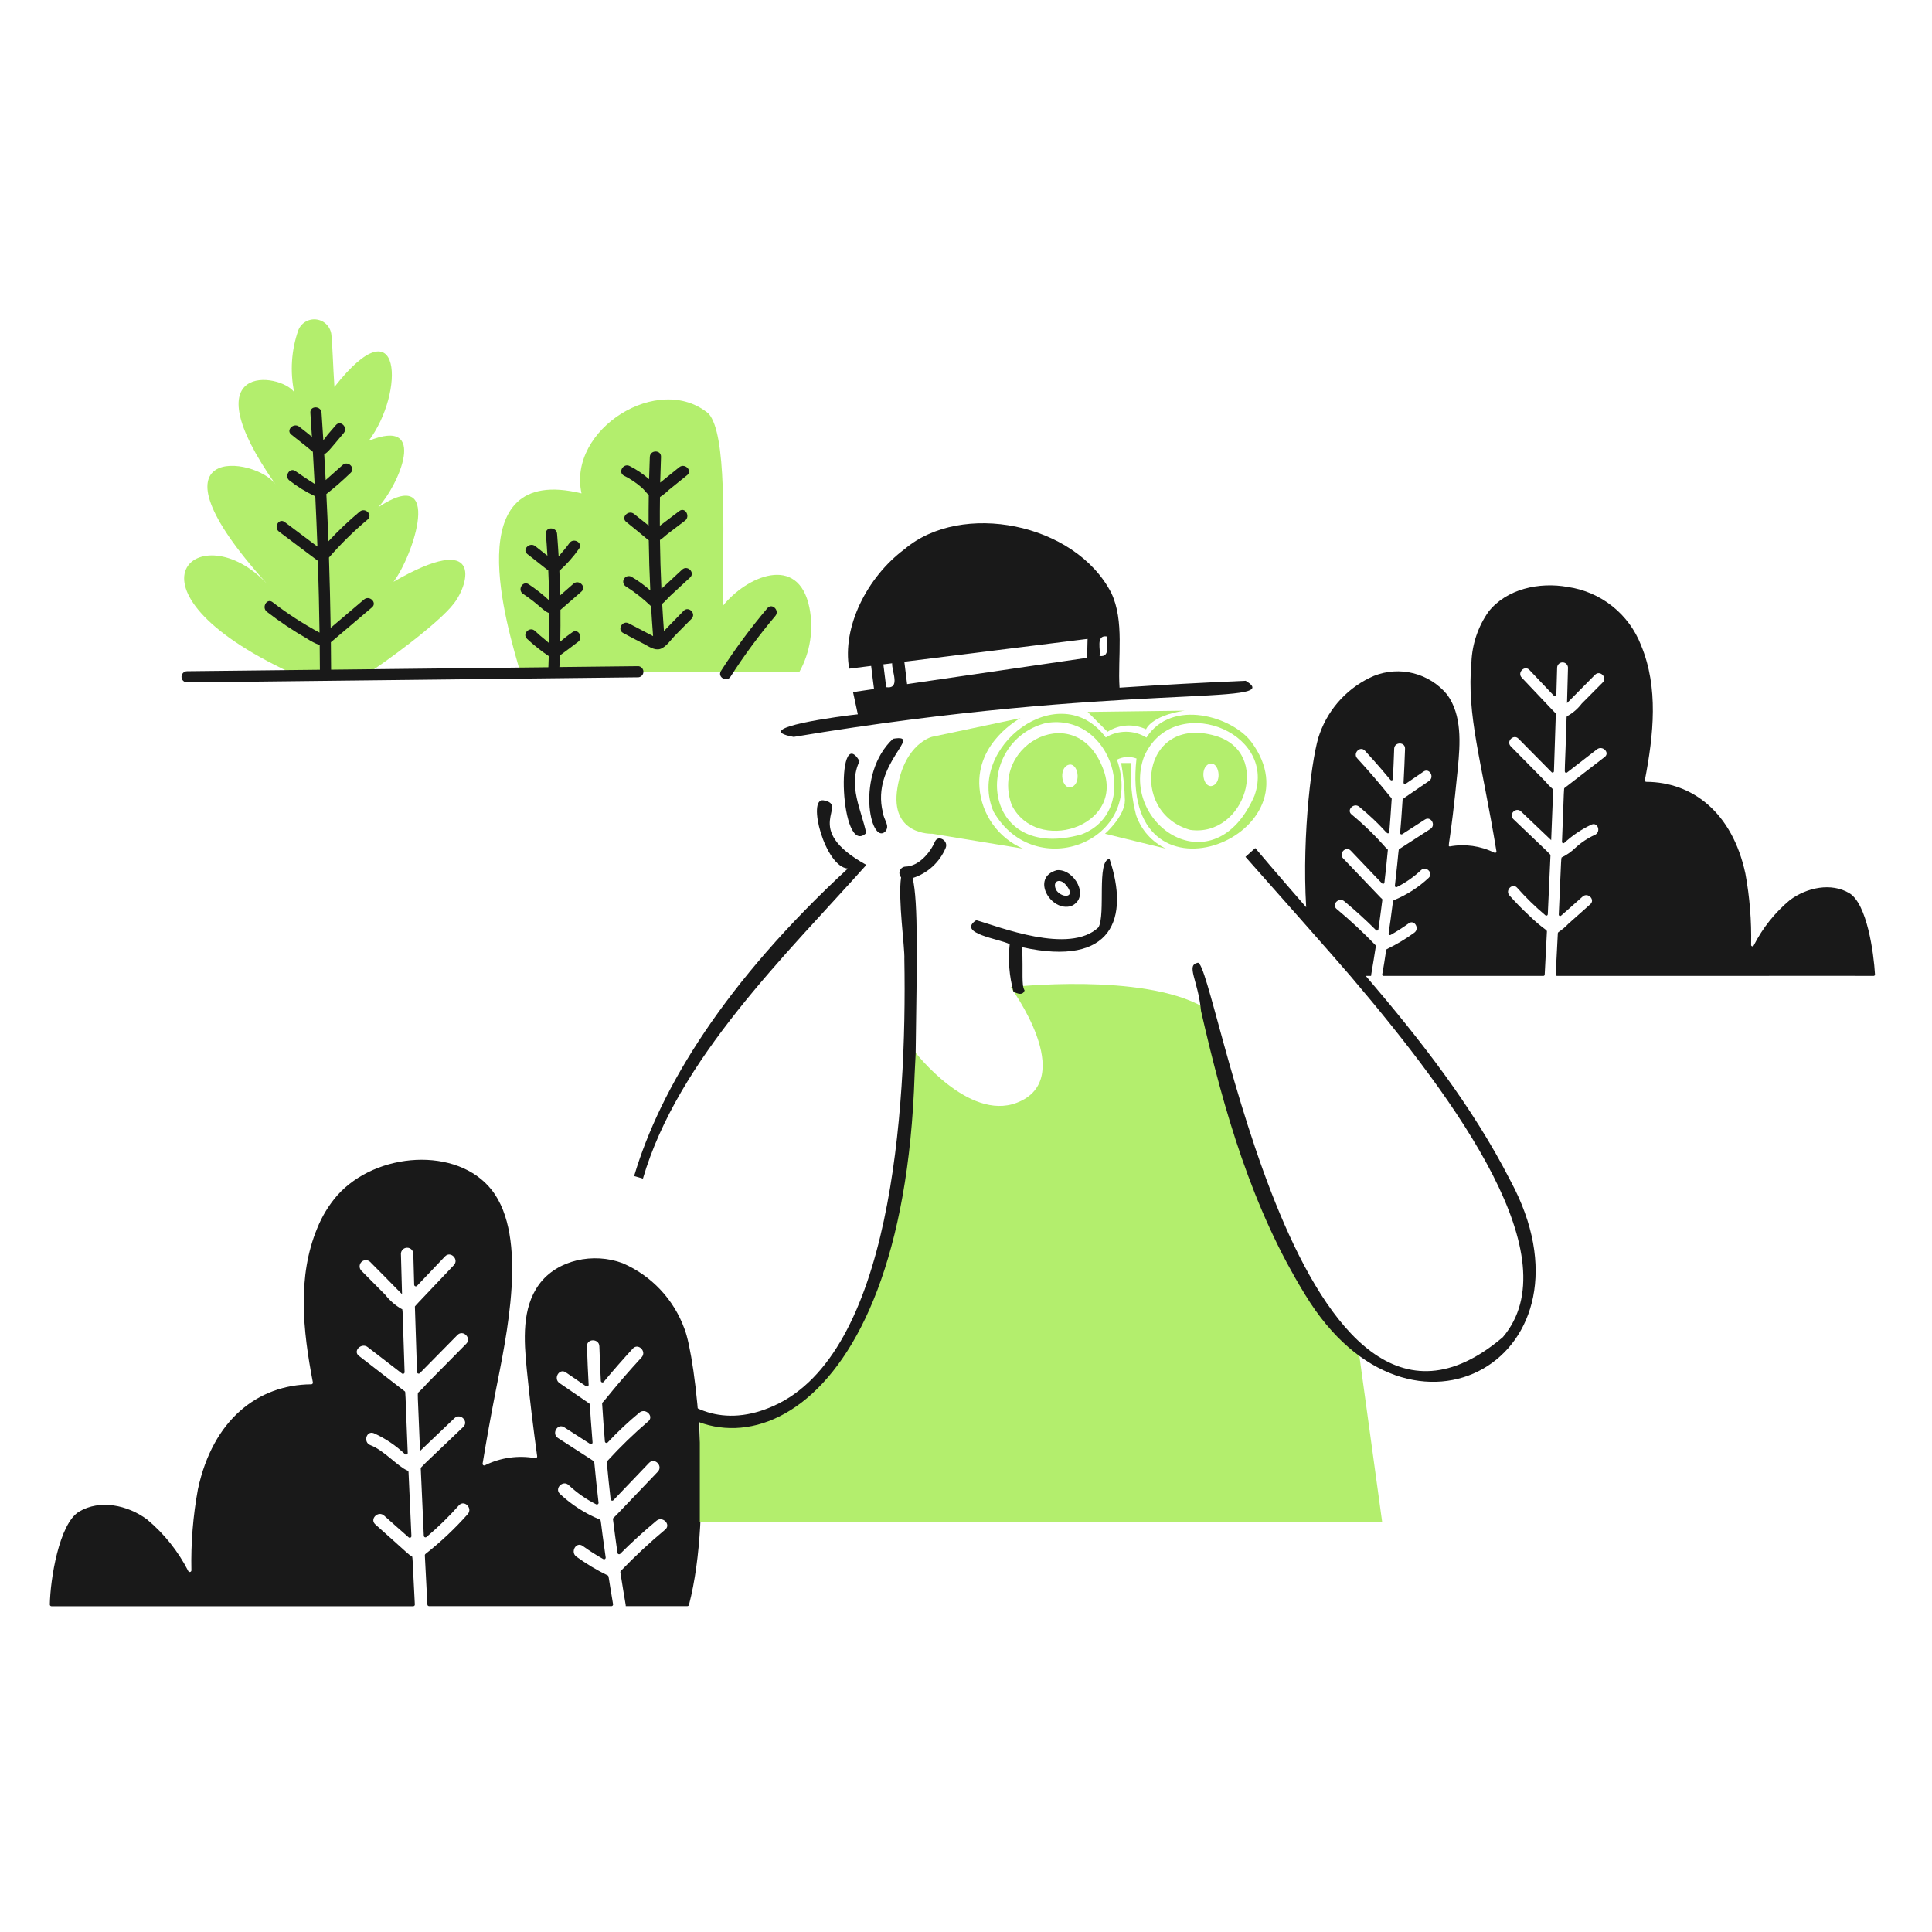 <svg width="154" height="154" viewBox="0 0 154 154" fill="none" xmlns="http://www.w3.org/2000/svg">
<path d="M23.18 53.624C8.693 46.864 15.976 40.847 21.289 46.541C10.983 35.146 20.399 36.378 21.966 38.615C15.045 28.762 22.325 29.709 23.448 31.254C23.109 29.608 23.224 27.9 23.782 26.314C23.897 26.027 24.105 25.788 24.373 25.635C24.641 25.482 24.953 25.424 25.258 25.471C25.563 25.517 25.844 25.665 26.055 25.891C26.265 26.116 26.393 26.407 26.418 26.714C26.547 28.322 26.53 28.896 26.657 30.845C32.063 23.965 32.286 31.304 29.386 35.142C34.214 33.172 31.746 38.727 30.152 40.433C35.395 36.954 32.947 44.31 31.367 46.375C38.496 42.254 37.439 46.485 36.186 48.093C34.978 49.701 30.485 52.944 29.386 53.624H23.18Z" fill="#B3EE6D"/>
<path d="M64.52 48.441C63.639 44.062 59.439 45.991 57.617 48.297C57.65 41.669 57.932 34.655 56.49 32.978C52.534 29.642 45.219 34.207 46.353 39.328C36.329 36.868 40.483 50.125 41.462 53.553H63.721C64.583 51.997 64.867 50.186 64.52 48.441Z" fill="#B3EE6D"/>
<path d="M54.917 127.926C54.91 127.954 54.894 127.979 54.871 127.997C54.848 128.015 54.82 128.024 54.791 128.024H49.881C49.881 127.88 49.844 127.849 49.449 125.328C49.446 125.308 49.448 125.288 49.454 125.269C49.46 125.25 49.47 125.233 49.484 125.219C50.603 124.056 51.785 122.955 53.024 121.922C53.514 121.514 52.804 120.816 52.324 121.222C51.322 122.055 50.361 122.932 49.438 123.852C49.421 123.869 49.399 123.88 49.376 123.886C49.352 123.891 49.328 123.889 49.305 123.881C49.282 123.874 49.262 123.859 49.247 123.841C49.231 123.822 49.222 123.799 49.218 123.775C49.091 122.884 48.972 121.993 48.859 121.101C48.857 121.076 48.861 121.052 48.871 121.029C48.882 121.007 48.898 120.988 48.918 120.974C48.984 120.93 49.69 120.18 52.434 117.309C52.874 116.849 52.175 116.147 51.735 116.608C50.787 117.599 49.84 118.59 48.893 119.582C48.876 119.599 48.854 119.61 48.831 119.615C48.807 119.62 48.783 119.619 48.76 119.611C48.737 119.603 48.717 119.589 48.702 119.57C48.687 119.552 48.677 119.53 48.673 119.506C48.56 118.524 48.458 117.541 48.367 116.556C48.365 116.531 48.37 116.505 48.382 116.483C48.394 116.46 48.413 116.442 48.435 116.43C49.447 115.322 50.527 114.277 51.667 113.302C52.16 112.895 51.454 112.198 50.967 112.601C50.075 113.338 49.231 114.131 48.441 114.975C48.424 114.994 48.401 115.007 48.377 115.014C48.353 115.02 48.327 115.019 48.303 115.011C48.279 115.003 48.258 114.988 48.242 114.968C48.227 114.948 48.217 114.924 48.215 114.898C48.132 113.895 48.059 112.892 47.996 111.889C47.994 111.868 47.998 111.847 48.006 111.828C48.015 111.809 48.028 111.792 48.044 111.779C48.197 111.654 49.086 110.434 51.141 108.195C51.571 107.726 50.871 107.023 50.439 107.496C49.646 108.361 48.873 109.245 48.122 110.148C48.105 110.168 48.083 110.182 48.058 110.19C48.033 110.197 48.006 110.196 47.981 110.188C47.956 110.18 47.935 110.164 47.919 110.143C47.903 110.122 47.894 110.097 47.892 110.071C47.845 109.153 47.806 108.234 47.775 107.315C47.755 106.678 46.764 106.676 46.787 107.315C46.82 108.34 46.864 109.365 46.921 110.391C46.921 110.415 46.915 110.438 46.903 110.459C46.891 110.48 46.873 110.497 46.852 110.508C46.831 110.519 46.808 110.525 46.784 110.524C46.76 110.522 46.737 110.514 46.717 110.501L45.102 109.394C44.575 109.033 44.078 109.891 44.601 110.249L46.957 111.864C47.055 111.931 46.971 111.816 47.232 114.97C47.234 114.994 47.229 115.018 47.218 115.04C47.207 115.061 47.19 115.079 47.17 115.092C47.149 115.104 47.125 115.111 47.101 115.11C47.077 115.11 47.053 115.103 47.032 115.09L44.976 113.77C44.44 113.422 43.941 114.279 44.476 114.625C47.534 116.602 47.361 116.463 47.369 116.553C47.471 117.631 47.585 118.706 47.71 119.78C47.713 119.803 47.709 119.826 47.7 119.848C47.69 119.869 47.675 119.887 47.657 119.901C47.638 119.914 47.615 119.922 47.592 119.924C47.569 119.927 47.546 119.922 47.525 119.912C46.725 119.51 45.987 118.994 45.334 118.381C44.869 117.941 44.167 118.645 44.634 119.081C45.559 119.946 46.634 120.637 47.805 121.119C47.927 121.17 47.825 121.01 48.278 124.141C48.282 124.165 48.279 124.189 48.269 124.212C48.26 124.234 48.244 124.254 48.224 124.267C48.204 124.281 48.18 124.289 48.156 124.29C48.131 124.291 48.107 124.285 48.086 124.273C47.52 123.956 46.972 123.606 46.446 123.225C45.927 122.853 45.433 123.712 45.946 124.082C46.729 124.651 47.56 125.15 48.431 125.573C48.537 125.618 48.462 125.502 48.867 127.87C48.873 127.905 48.865 127.94 48.845 127.969C48.825 127.998 48.794 128.017 48.76 128.024H34.197C34.163 128.024 34.132 128.011 34.107 127.988C34.083 127.965 34.069 127.934 34.067 127.901C33.994 126.592 33.926 125.282 33.864 123.972C33.863 123.951 33.867 123.929 33.877 123.91C33.887 123.891 33.901 123.875 33.919 123.863C35.131 122.909 36.256 121.849 37.281 120.696C37.703 120.22 37.004 119.516 36.58 119.994C35.782 120.894 34.921 121.734 34.002 122.509C33.984 122.526 33.961 122.537 33.936 122.541C33.911 122.545 33.885 122.542 33.862 122.532C33.839 122.522 33.819 122.506 33.805 122.485C33.791 122.464 33.783 122.44 33.782 122.415C33.697 120.628 33.616 118.841 33.539 117.055C33.538 117.036 33.541 117.018 33.548 117.001C33.555 116.984 33.566 116.968 33.58 116.956C33.702 116.837 33.815 116.709 33.922 116.607L36.928 113.741C37.388 113.302 36.69 112.6 36.228 113.042L33.481 115.66C33.276 110.771 33.271 111.051 33.353 110.989C33.603 110.764 33.838 110.521 34.054 110.264L37.163 107.115C37.611 106.661 36.911 105.959 36.462 106.414L33.462 109.46C33.444 109.476 33.421 109.488 33.397 109.492C33.372 109.497 33.347 109.494 33.324 109.485C33.301 109.476 33.281 109.46 33.266 109.44C33.252 109.42 33.243 109.396 33.242 109.371C33.207 108.364 33.094 104.897 33.072 104.171C33.072 104.094 32.858 104.354 36.173 100.849C36.613 100.39 35.913 99.684 35.473 100.148L33.244 102.491C33.227 102.511 33.204 102.525 33.178 102.532C33.153 102.538 33.126 102.537 33.101 102.528C33.076 102.519 33.054 102.503 33.039 102.481C33.023 102.459 33.015 102.434 33.014 102.407L32.946 99.931C32.941 99.803 32.887 99.683 32.795 99.594C32.703 99.505 32.58 99.456 32.452 99.456C32.324 99.456 32.201 99.505 32.109 99.594C32.017 99.683 31.963 99.803 31.958 99.931C31.986 101.008 32.016 102.085 32.047 103.163C31.829 102.926 29.423 100.504 29.5 100.581C29.406 100.493 29.282 100.445 29.153 100.447C29.025 100.449 28.902 100.501 28.811 100.592C28.72 100.683 28.668 100.806 28.666 100.934C28.663 101.063 28.711 101.187 28.799 101.281L30.713 103.212C31.066 103.668 31.505 104.049 32.005 104.335C32.129 104.381 32.063 104.016 32.251 109.372C32.252 109.397 32.246 109.422 32.234 109.443C32.221 109.465 32.203 109.482 32.181 109.494C32.159 109.506 32.134 109.511 32.11 109.509C32.085 109.507 32.061 109.498 32.041 109.483L29.309 107.378C28.811 106.995 28.101 107.688 28.609 108.078L32.259 110.901C32.339 110.965 32.285 110.652 32.5 115.807C32.502 115.833 32.496 115.858 32.483 115.88C32.471 115.902 32.452 115.92 32.429 115.932C32.406 115.944 32.381 115.948 32.355 115.946C32.33 115.943 32.306 115.933 32.286 115.917C31.555 115.22 30.711 114.653 29.79 114.238C29.193 114.019 28.933 114.973 29.527 115.194C30.603 115.598 31.732 116.919 32.48 117.217C32.504 117.226 32.524 117.242 32.539 117.263C32.554 117.283 32.563 117.308 32.564 117.333C32.641 118.995 32.794 122.436 32.794 122.436C32.796 122.462 32.79 122.488 32.776 122.511C32.763 122.534 32.743 122.552 32.72 122.563C32.696 122.575 32.669 122.578 32.644 122.575C32.618 122.571 32.593 122.559 32.574 122.541C32.249 122.265 30.538 120.738 30.617 120.808C30.142 120.386 29.439 121.084 29.917 121.509C32.786 124.062 32.534 123.892 32.803 124.036C32.907 124.09 32.853 123.84 33.067 127.895C33.069 127.929 33.057 127.963 33.035 127.988C33.012 128.014 32.98 128.03 32.946 128.032H4.102C4.084 128.032 4.067 128.028 4.051 128.021C4.035 128.014 4.021 128.004 4.009 127.992C3.997 127.979 3.987 127.964 3.981 127.948C3.974 127.932 3.971 127.915 3.972 127.897C4.005 125.91 4.704 121.461 6.302 120.495C7.956 119.5 10.176 119.964 11.726 121.118C13.09 122.256 14.208 123.659 15.013 125.242C15.028 125.267 15.05 125.285 15.076 125.296C15.103 125.306 15.132 125.308 15.159 125.301C15.186 125.293 15.211 125.278 15.228 125.255C15.246 125.233 15.255 125.206 15.256 125.177C15.21 123.007 15.385 120.838 15.777 118.703C16.967 113.156 20.569 110.375 24.812 110.344C24.831 110.344 24.85 110.34 24.867 110.332C24.884 110.324 24.899 110.312 24.912 110.297C24.924 110.283 24.933 110.265 24.937 110.247C24.942 110.229 24.943 110.209 24.939 110.191C24.139 106.042 23.688 101.755 25.284 97.91C25.665 96.955 26.204 96.069 26.877 95.291C29.989 91.791 36.462 91.373 39.195 94.853C42.146 98.617 40.355 106.574 39.493 110.974C39.123 112.868 38.781 114.763 38.469 116.66C38.465 116.684 38.468 116.708 38.477 116.73C38.486 116.753 38.501 116.772 38.52 116.786C38.539 116.8 38.562 116.809 38.586 116.811C38.609 116.813 38.633 116.809 38.655 116.798C39.896 116.185 41.301 115.986 42.664 116.229C42.684 116.233 42.705 116.231 42.725 116.225C42.744 116.22 42.762 116.209 42.777 116.195C42.792 116.181 42.803 116.163 42.81 116.144C42.817 116.125 42.82 116.104 42.817 116.084C42.511 113.837 42.224 111.555 41.987 109.14C41.757 106.825 41.592 104.273 42.96 102.393C44.41 100.402 47.324 99.821 49.627 100.688C50.762 101.177 51.785 101.893 52.633 102.792C53.48 103.691 54.135 104.754 54.556 105.916C55.473 108.202 56.863 120.487 54.917 127.926Z" fill="#191919"/>
<path d="M80.552 78.686C80.552 78.686 91.053 77.496 95.908 80.271C95.908 80.271 101.072 98.44 103.097 101.591C105.121 104.742 106.509 106.525 108.292 107.615L110.175 121.337H55.783V112.667C55.783 112.667 67.078 115.838 71.04 98.797C72.183 93.889 72.814 88.875 72.923 83.837C72.923 83.837 77.184 89.385 81.046 87.902C85.963 86.009 80.552 78.686 80.552 78.686Z" fill="#B3EE6D"/>
<path d="M81.344 57.242C81.344 57.242 77.778 59.126 78.074 62.791C78.155 63.839 78.521 64.846 79.132 65.701C79.743 66.557 80.576 67.23 81.541 67.646L74.309 66.459C74.309 66.459 70.903 66.604 71.535 62.793C72.129 59.227 74.309 58.728 74.309 58.728L81.344 57.242Z" fill="#B3EE6D"/>
<path d="M87.998 61.476C85.986 55.604 78.844 59.223 80.647 64.178C82.625 68.107 89.522 65.928 87.998 61.476ZM85.284 62.766C84.555 62.778 84.383 61.054 85.284 60.941C86.014 60.929 86.185 62.651 85.284 62.766Z" fill="#B3EE6D"/>
<path d="M65.642 63.795C64.3 63.561 65.751 69.107 67.583 69.232C57.805 78.267 52.641 86.701 50.545 93.744L51.248 93.946C54.044 84.39 62.638 76.131 69.058 68.943C63.737 66.004 67.764 64.167 65.642 63.795Z" fill="#191919"/>
<path d="M68.514 60.666C66.6 57.474 66.947 68.417 69.046 66.404C68.675 64.592 67.571 62.635 68.514 60.666Z" fill="#191919"/>
<path d="M71.186 58.887C68.166 61.7 69.377 67.374 70.556 66.293C70.975 65.807 70.446 65.387 70.374 64.761C69.393 60.857 73.713 58.473 71.186 58.887Z" fill="#191919"/>
<path d="M84.245 69.362C82.114 69.938 83.764 72.737 85.4 72.218C86.931 71.518 85.624 69.231 84.245 69.362ZM84.226 71.001C83.797 70.278 84.456 69.903 84.985 70.562C85.803 71.537 84.722 71.641 84.226 71.001Z" fill="#191919"/>
<path d="M99.293 54.265C95.941 54.407 92.59 54.59 89.239 54.814C89.08 52.397 89.647 49.502 88.58 47.261C85.687 41.659 76.618 39.924 72.1 43.774C69.097 46.007 67.109 49.998 67.688 53.3L69.439 53.08C69.496 53.534 69.579 54.268 69.669 54.922L67.995 55.167L68.378 56.938C67.28 57.047 59.508 58.053 63.264 58.739C89.589 54.343 102.723 56.331 99.293 54.265ZM87.644 52.287C87.774 51.882 87.295 50.584 88.234 50.731C88.14 51.195 88.583 52.425 87.644 52.287ZM86.691 50.925L86.653 52.433L72.305 54.531C72.248 54.092 72.168 53.383 72.085 52.746L86.691 50.925ZM70.413 52.955L71.113 52.87C71.063 53.468 71.817 54.938 70.64 54.778C70.563 54.17 70.487 53.562 70.413 52.955Z" fill="#191919"/>
<path d="M96.899 58.659C91.047 56.931 89.936 64.762 94.87 66.152C99.227 66.77 101.419 59.994 96.899 58.659ZM96.528 62.661C95.805 62.672 95.636 60.969 96.528 60.858C97.248 60.847 97.417 62.548 96.528 62.661ZM99.743 59.139C98.266 57.148 93.419 55.621 91.383 58.791C90.897 58.489 90.336 58.329 89.764 58.327C89.191 58.326 88.629 58.484 88.141 58.783C84.484 53.859 76.97 59.549 79.199 64.703C82.52 70.46 91.302 67.052 89.032 60.554C89.271 60.431 89.533 60.359 89.802 60.343C90.07 60.327 90.339 60.367 90.591 60.461C89.169 73.068 105.403 66.754 99.741 59.136L99.743 59.139ZM86.21 66.51C78.118 68.792 77.489 59.148 83.367 57.633C88.703 56.739 91.011 64.686 86.21 66.51ZM100.01 63.389C96.794 70.831 89.236 65.716 91.189 60.319C93.472 55.105 101.809 58.235 100.006 63.389H100.01Z" fill="#B3EE6D"/>
<path d="M88.439 68.461C87.392 68.593 88.149 72.85 87.56 73.918C85.242 76.122 79.597 73.849 77.817 73.349C76.219 74.41 79.757 74.855 80.482 75.263C80.344 76.528 80.445 77.807 80.781 79.034C80.781 79.034 81.5 79.503 81.669 78.944C81.402 78.516 81.567 77.573 81.475 75.502C88.736 77.1 90.015 73.159 88.439 68.461Z" fill="#191919"/>
<path d="M147.417 71.198C145.969 70.33 144.028 70.738 142.67 71.747C141.476 72.743 140.498 73.97 139.794 75.356C139.785 75.382 139.766 75.405 139.741 75.419C139.717 75.432 139.687 75.436 139.66 75.429C139.633 75.421 139.609 75.404 139.594 75.38C139.58 75.356 139.575 75.326 139.581 75.299C139.621 73.4 139.469 71.501 139.125 69.632C138.077 64.747 134.891 62.337 131.224 62.32C131.207 62.321 131.19 62.317 131.175 62.31C131.16 62.303 131.146 62.293 131.136 62.28C131.125 62.267 131.117 62.252 131.114 62.236C131.11 62.219 131.11 62.202 131.113 62.186C131.812 58.557 132.207 54.807 130.812 51.444C130.34 50.219 129.55 49.142 128.524 48.324C127.498 47.505 126.272 46.975 124.972 46.787C122.686 46.372 120.079 46.941 118.644 48.764C117.819 49.94 117.349 51.328 117.288 52.763C116.897 57.06 118.082 60.562 119.279 67.848C119.284 67.869 119.283 67.891 119.275 67.911C119.268 67.931 119.254 67.949 119.237 67.961C119.219 67.974 119.199 67.981 119.177 67.983C119.155 67.984 119.134 67.978 119.115 67.967C118.016 67.424 116.771 67.249 115.564 67.469C115.344 67.43 115.575 67.668 116.201 61.267C116.399 59.241 116.547 57.012 115.35 55.364C114.66 54.531 113.724 53.938 112.676 53.67C111.628 53.403 110.523 53.474 109.518 53.874C108.525 54.301 107.631 54.927 106.889 55.714C106.148 56.5 105.575 57.429 105.207 58.445C104.604 59.948 103.764 66.429 104.115 72.316C104.115 72.316 101.385 69.184 100.057 67.6L99.276 68.299C100.764 69.972 106.493 76.447 107.64 77.794C116.387 88.065 125.132 100.287 119.793 106.585C103.473 120.467 96.848 76.459 95.471 76.741C94.508 76.935 95.503 78.14 95.734 80.586C97.547 88.519 99.793 96.329 104.045 103.218C112.496 117.111 127.93 108.055 120.392 94.106C117.353 88.158 113.223 82.889 108.867 77.79H109.289C109.289 77.759 109.291 77.728 109.297 77.698C109.427 76.944 109.55 76.188 109.667 75.43C109.669 75.413 109.668 75.395 109.663 75.379C109.658 75.362 109.648 75.347 109.636 75.334C108.658 74.317 107.625 73.355 106.54 72.452C106.111 72.094 106.728 71.484 107.153 71.839C108.032 72.568 108.874 73.335 109.68 74.14C109.694 74.157 109.713 74.169 109.734 74.175C109.755 74.181 109.777 74.18 109.798 74.173C109.819 74.166 109.837 74.153 109.85 74.136C109.864 74.119 109.872 74.098 109.873 74.076C109.984 73.296 110.089 72.516 110.187 71.736C110.197 71.647 110.127 71.629 110.064 71.564L107.06 68.42C106.677 68.017 107.29 67.403 107.673 67.808C110.349 70.607 110.164 70.449 110.241 70.45C110.255 70.451 110.27 70.448 110.283 70.443C110.297 70.438 110.309 70.43 110.319 70.42C110.33 70.41 110.338 70.398 110.344 70.385C110.35 70.372 110.353 70.358 110.353 70.343C110.455 69.484 110.546 68.625 110.624 67.765C110.635 67.663 110.548 67.67 110.455 67.564C109.62 66.61 108.71 65.725 107.733 64.918C107.303 64.563 107.92 63.954 108.346 64.305C110.163 65.816 110.474 66.432 110.634 66.428C110.648 66.428 110.662 66.425 110.675 66.419C110.689 66.413 110.701 66.405 110.711 66.394C110.721 66.384 110.728 66.372 110.734 66.358C110.739 66.345 110.741 66.331 110.741 66.316C110.813 65.437 110.877 64.558 110.933 63.679C110.933 63.602 110.873 63.579 110.824 63.517C109.979 62.466 109.1 61.444 108.186 60.449C107.811 60.039 108.421 59.424 108.799 59.837C110.866 62.105 110.79 62.21 110.922 62.206C110.936 62.205 110.95 62.202 110.963 62.196C110.976 62.19 110.988 62.181 110.998 62.171C111.008 62.16 111.016 62.148 111.021 62.134C111.026 62.121 111.028 62.106 111.027 62.092C111.069 61.29 111.103 60.487 111.13 59.681C111.147 59.124 112.014 59.121 111.996 59.681C111.966 60.579 111.926 61.475 111.878 62.37C111.875 62.392 111.879 62.414 111.889 62.434C111.899 62.453 111.914 62.47 111.934 62.48C111.953 62.491 111.975 62.496 111.997 62.494C112.019 62.492 112.04 62.483 112.057 62.469L113.471 61.501C113.934 61.185 114.367 61.936 113.91 62.249C111.66 63.789 111.804 63.671 111.801 63.748C111.632 66.428 111.571 66.392 111.628 66.469C111.646 66.491 111.672 66.506 111.701 66.51C111.729 66.513 111.758 66.506 111.781 66.489L113.579 65.328C114.05 65.022 114.485 65.774 114.018 66.076L111.537 67.679C111.449 67.735 111.527 67.645 111.188 70.589C111.184 70.61 111.186 70.631 111.193 70.651C111.201 70.67 111.214 70.687 111.232 70.7C111.249 70.712 111.269 70.719 111.29 70.72C111.311 70.721 111.332 70.716 111.35 70.705C112.05 70.354 112.695 69.902 113.265 69.365C113.67 68.982 114.285 69.595 113.877 69.978C113.068 70.734 112.128 71.336 111.104 71.757C111.085 71.764 111.069 71.776 111.057 71.792C111.045 71.808 111.037 71.827 111.035 71.847C110.709 74.45 110.652 74.409 110.706 74.486C110.714 74.499 110.724 74.509 110.736 74.517C110.748 74.525 110.761 74.531 110.776 74.534C110.79 74.537 110.805 74.537 110.819 74.534C110.833 74.531 110.847 74.525 110.859 74.517C111.354 74.237 111.833 73.931 112.294 73.598C112.749 73.27 113.182 74.022 112.733 74.346C112.049 74.843 111.322 75.279 110.56 75.647C110.542 75.654 110.526 75.666 110.515 75.681C110.503 75.697 110.495 75.715 110.492 75.734C110.248 77.39 110.174 77.648 110.175 77.683C110.175 77.698 110.178 77.712 110.184 77.725C110.19 77.738 110.198 77.75 110.209 77.76C110.219 77.77 110.232 77.778 110.245 77.783C110.259 77.788 110.273 77.791 110.288 77.79H123.018C123.033 77.79 123.047 77.788 123.06 77.782C123.074 77.777 123.086 77.769 123.096 77.759C123.106 77.749 123.115 77.736 123.12 77.723C123.126 77.71 123.129 77.695 123.129 77.681C123.189 76.535 123.248 75.39 123.305 74.245C123.315 74.092 122.991 74.059 121.828 72.923C121.3 72.432 120.797 71.916 120.319 71.377C119.949 70.962 120.561 70.346 120.932 70.764C121.629 71.55 122.382 72.285 123.186 72.962C123.202 72.975 123.222 72.984 123.244 72.987C123.265 72.99 123.286 72.987 123.306 72.979C123.326 72.97 123.342 72.956 123.355 72.939C123.367 72.921 123.374 72.9 123.375 72.879C123.45 71.316 123.521 69.753 123.588 68.189C123.589 68.173 123.586 68.157 123.58 68.142C123.575 68.127 123.565 68.114 123.554 68.103C123.446 67.999 123.345 67.886 123.253 67.796L120.628 65.292C120.224 64.91 120.838 64.297 121.241 64.68C121.318 64.757 123.565 66.9 123.644 66.97C123.701 65.643 123.753 64.313 123.802 62.98C123.803 62.961 123.799 62.943 123.791 62.926C123.783 62.909 123.77 62.895 123.755 62.884C123.537 62.687 123.332 62.475 123.142 62.249L120.426 59.493C120.034 59.099 120.645 58.482 121.038 58.88L123.671 61.544C123.686 61.562 123.706 61.575 123.728 61.58C123.75 61.586 123.774 61.584 123.795 61.576C123.817 61.567 123.835 61.552 123.848 61.533C123.86 61.514 123.866 61.491 123.865 61.468C123.897 60.584 124.014 56.919 124.014 56.919C124.015 56.902 124.012 56.886 124.006 56.871C124 56.856 123.99 56.843 123.978 56.831C123.851 56.715 124.126 56.999 121.298 54.015C120.916 53.61 121.528 52.997 121.911 53.402L123.86 55.456C123.874 55.475 123.895 55.489 123.918 55.495C123.941 55.502 123.965 55.501 123.987 55.492C124.01 55.483 124.029 55.468 124.041 55.447C124.054 55.427 124.059 55.403 124.057 55.38C124.079 54.658 124.099 53.936 124.119 53.214C124.123 53.102 124.171 52.997 124.252 52.919C124.332 52.842 124.44 52.799 124.552 52.799C124.663 52.799 124.771 52.842 124.852 52.919C124.932 52.997 124.98 53.102 124.985 53.214C124.96 54.156 124.935 55.099 124.908 56.043C124.954 55.992 126.661 54.27 127.139 53.787C127.532 53.39 128.145 54.004 127.752 54.399C127.195 54.961 126.638 55.522 126.08 56.084C125.776 56.486 125.391 56.821 124.951 57.067C124.929 57.074 124.911 57.088 124.897 57.106C124.883 57.124 124.875 57.146 124.874 57.168C124.743 61.465 124.69 61.488 124.761 61.565C124.781 61.586 124.808 61.598 124.836 61.599C124.865 61.601 124.893 61.591 124.914 61.572L127.299 59.726C127.735 59.389 128.351 59.998 127.911 60.338C127.178 60.901 124.716 62.804 124.716 62.804C124.639 62.861 124.686 62.687 124.506 67.092C124.503 67.115 124.508 67.138 124.519 67.158C124.529 67.178 124.546 67.194 124.567 67.204C124.587 67.214 124.611 67.218 124.633 67.214C124.656 67.21 124.677 67.2 124.693 67.184C125.341 66.587 126.077 66.093 126.876 65.721C127.399 65.525 127.626 66.362 127.106 66.557C126.535 66.821 126.01 67.174 125.55 67.603C125.246 67.894 124.9 68.138 124.524 68.326C124.42 68.366 124.467 68.077 124.25 72.891C124.247 72.914 124.251 72.938 124.262 72.958C124.273 72.979 124.29 72.995 124.311 73.005C124.332 73.016 124.355 73.019 124.378 73.015C124.401 73.011 124.422 72.999 124.438 72.983C124.815 72.662 124.501 72.93 126.149 71.467C126.564 71.097 127.179 71.708 126.762 72.08C126.182 72.598 125.603 73.114 125.024 73.626C124.788 73.877 124.523 74.1 124.237 74.292C124.219 74.301 124.204 74.315 124.193 74.332C124.182 74.349 124.176 74.368 124.175 74.388C124.122 75.48 124.005 77.68 124.005 77.68C124.005 77.709 124.017 77.737 124.038 77.758C124.059 77.778 124.086 77.79 124.116 77.79C136.224 77.79 149.453 77.781 149.355 77.79C149.384 77.787 149.411 77.773 149.43 77.751C149.448 77.729 149.458 77.701 149.456 77.672C149.357 75.941 148.818 72.048 147.417 71.198Z" fill="#191919"/>
<path d="M94.422 56.648L86.695 56.747L88.28 58.33C88.733 58.039 89.252 57.869 89.79 57.834C90.327 57.8 90.864 57.902 91.351 58.131C91.351 58.131 91.748 57.046 94.422 56.648Z" fill="#B3EE6D"/>
<path d="M92.936 67.646L88.081 66.459C88.081 66.459 89.667 65.072 89.667 63.784C89.639 62.789 89.54 61.798 89.369 60.818H90.162C90.074 62.214 90.207 63.616 90.557 64.971C90.755 65.553 91.067 66.09 91.476 66.55C91.884 67.009 92.381 67.382 92.936 67.646Z" fill="#B3EE6D"/>
<path d="M74.522 67.091C74.139 67.985 73.22 69.057 72.175 69.077C72.078 69.082 71.985 69.114 71.906 69.17C71.827 69.226 71.766 69.303 71.729 69.393C71.692 69.482 71.682 69.58 71.7 69.676C71.717 69.771 71.761 69.859 71.826 69.93C71.563 71.669 72.132 75.516 72.086 76.45C72.306 88.68 70.987 107.916 61.663 112.067C57.736 113.828 54.569 112.417 52.607 109.715L51.268 109.605C56.97 118.559 71.985 114.501 72.904 85.655L72.987 83.986C73.082 76.757 73.207 71.901 72.748 69.989C73.334 69.805 73.873 69.494 74.327 69.08C74.781 68.666 75.14 68.158 75.378 67.592C75.628 67.012 74.774 66.508 74.522 67.091Z" fill="#191919"/>
<path d="M54.491 48.689L52.924 50.297C52.87 49.574 52.823 48.852 52.783 48.131C53.043 47.917 53.281 47.622 53.48 47.442L55.006 46.032C55.428 45.641 54.797 45.012 54.375 45.401L52.722 46.933C52.661 45.639 52.622 44.343 52.604 43.047C52.845 42.894 53.064 42.664 53.264 42.519L54.602 41.502C55.053 41.159 54.61 40.385 54.151 40.732C53.634 41.124 53.113 41.515 52.597 41.909C52.592 41.146 52.596 40.384 52.607 39.623C52.861 39.453 53.099 39.261 53.319 39.048L54.774 37.874C55.22 37.513 54.586 36.885 54.143 37.243L52.623 38.468C52.64 37.785 52.661 37.103 52.689 36.42C52.712 35.847 51.819 35.848 51.797 36.42C51.772 37.011 51.753 37.604 51.738 38.198C51.269 37.785 50.75 37.432 50.192 37.149C49.682 36.889 49.23 37.658 49.742 37.919C50.261 38.177 50.743 38.503 51.177 38.887C51.346 39.04 51.518 39.277 51.713 39.461C51.701 40.271 51.697 41.081 51.7 41.89C51.623 41.832 50.463 40.901 50.541 40.966C50.102 40.608 49.466 41.235 49.911 41.596C51.688 43.033 51.38 42.821 51.712 43.062C51.73 44.398 51.771 45.731 51.835 47.064C51.368 46.647 50.859 46.278 50.318 45.964C50.217 45.915 50.101 45.905 49.994 45.938C49.886 45.97 49.795 46.042 49.738 46.138C49.681 46.235 49.663 46.35 49.686 46.459C49.71 46.569 49.775 46.666 49.867 46.73C50.596 47.19 51.275 47.724 51.895 48.322C51.941 49.116 51.995 49.91 52.057 50.705C51.409 50.371 50.764 50.033 50.121 49.69C49.617 49.416 49.166 50.186 49.671 50.455C50.207 50.745 50.743 51.031 51.288 51.307C51.678 51.507 52.16 51.869 52.617 51.732C53.075 51.596 53.477 50.997 53.8 50.66L55.121 49.325C55.523 48.908 54.892 48.277 54.491 48.689Z" fill="#191919"/>
<path d="M61.171 48.474C59.827 50.06 58.59 51.734 57.468 53.484C57.158 53.969 57.928 54.417 58.234 53.934C59.314 52.246 60.505 50.631 61.799 49.101C62.171 48.669 61.542 48.035 61.171 48.474Z" fill="#191919"/>
<path d="M50.889 53.101L44.589 53.17C44.618 52.862 44.631 52.553 44.628 52.243C44.797 52.134 46.154 51.105 46.075 51.164C46.527 50.824 46.083 50.049 45.625 50.395C45.288 50.625 44.965 50.876 44.658 51.147C44.676 50.301 44.681 49.456 44.673 48.612C44.788 48.52 46.419 47.09 46.343 47.157C46.775 46.779 46.143 46.151 45.712 46.526L44.654 47.452C44.638 46.801 44.616 46.151 44.587 45.5C45.175 44.975 45.7 44.384 46.154 43.739C46.49 43.273 45.714 42.827 45.388 43.289C45.114 43.672 44.996 43.793 44.529 44.351C44.493 43.75 44.453 43.149 44.404 42.549C44.358 41.981 43.466 41.976 43.513 42.549C43.561 43.123 43.599 43.715 43.634 44.297L42.666 43.532C42.22 43.18 41.584 43.808 42.035 44.163C43.814 45.56 43.597 45.4 43.703 45.469C43.739 46.267 43.765 47.064 43.779 47.861C43.269 47.388 42.721 46.956 42.142 46.571C41.663 46.253 41.216 47.026 41.693 47.336C43 48.203 43.333 48.745 43.789 48.871C43.795 49.669 43.788 50.467 43.769 51.266C43.621 51.144 43.478 51.011 43.42 50.965C43.15 50.752 42.892 50.526 42.64 50.288C42.222 49.897 41.59 50.527 42.01 50.919C42.548 51.425 43.127 51.886 43.741 52.297C43.741 52.337 43.71 53.172 43.711 53.187L26.392 53.379C26.392 52.651 26.384 51.924 26.374 51.193L29.649 48.414C30.089 48.042 29.454 47.418 29.019 47.784L26.357 50.045C26.328 48.175 26.283 46.307 26.222 44.441C27.168 43.352 28.198 42.338 29.303 41.41C29.743 41.042 29.111 40.415 28.674 40.78C27.793 41.516 26.959 42.306 26.178 43.147C26.132 41.891 26.077 40.636 26.014 39.382C26.685 38.854 27.329 38.292 27.942 37.698C28.371 37.315 27.739 36.687 27.312 37.067C26.861 37.467 26.413 37.869 25.96 38.267C25.923 37.579 25.885 36.892 25.844 36.206C26.129 36.076 26.323 35.793 27.398 34.521C27.767 34.082 27.14 33.449 26.769 33.891L26.109 34.657C26.019 34.766 25.902 34.951 25.773 35.089C25.728 34.356 25.681 33.626 25.63 32.9C25.591 32.331 24.7 32.327 24.74 32.9C24.783 33.541 24.825 34.182 24.864 34.822C24.694 34.664 23.774 33.952 23.851 34.012C23.403 33.662 22.769 34.289 23.22 34.642C25.162 36.163 24.638 35.795 24.939 36.014C24.99 36.867 25.037 37.72 25.08 38.573C24.805 38.381 24.602 38.286 23.542 37.546C23.082 37.227 22.623 37.992 23.092 38.316C23.723 38.806 24.408 39.225 25.132 39.564C25.197 40.898 25.253 42.232 25.302 43.566L22.691 41.609C22.231 41.265 21.786 42.038 22.24 42.375L25.337 44.702C25.399 46.606 25.443 48.514 25.47 50.426C24.158 49.721 22.906 48.909 21.727 47.998C21.273 47.648 20.828 48.422 21.278 48.767C22.285 49.547 23.344 50.256 24.449 50.889C24.773 51.106 25.119 51.286 25.483 51.425C25.491 52.078 25.496 52.732 25.498 53.386L14.914 53.503C14.796 53.503 14.682 53.55 14.599 53.633C14.515 53.717 14.468 53.83 14.468 53.948C14.468 54.066 14.515 54.18 14.599 54.264C14.682 54.347 14.796 54.394 14.914 54.394L50.897 53.987C51.006 53.974 51.105 53.92 51.177 53.838C51.249 53.756 51.288 53.65 51.287 53.54C51.286 53.431 51.245 53.326 51.172 53.245C51.098 53.164 50.998 53.112 50.889 53.101Z" fill="#191919"/>
</svg>
